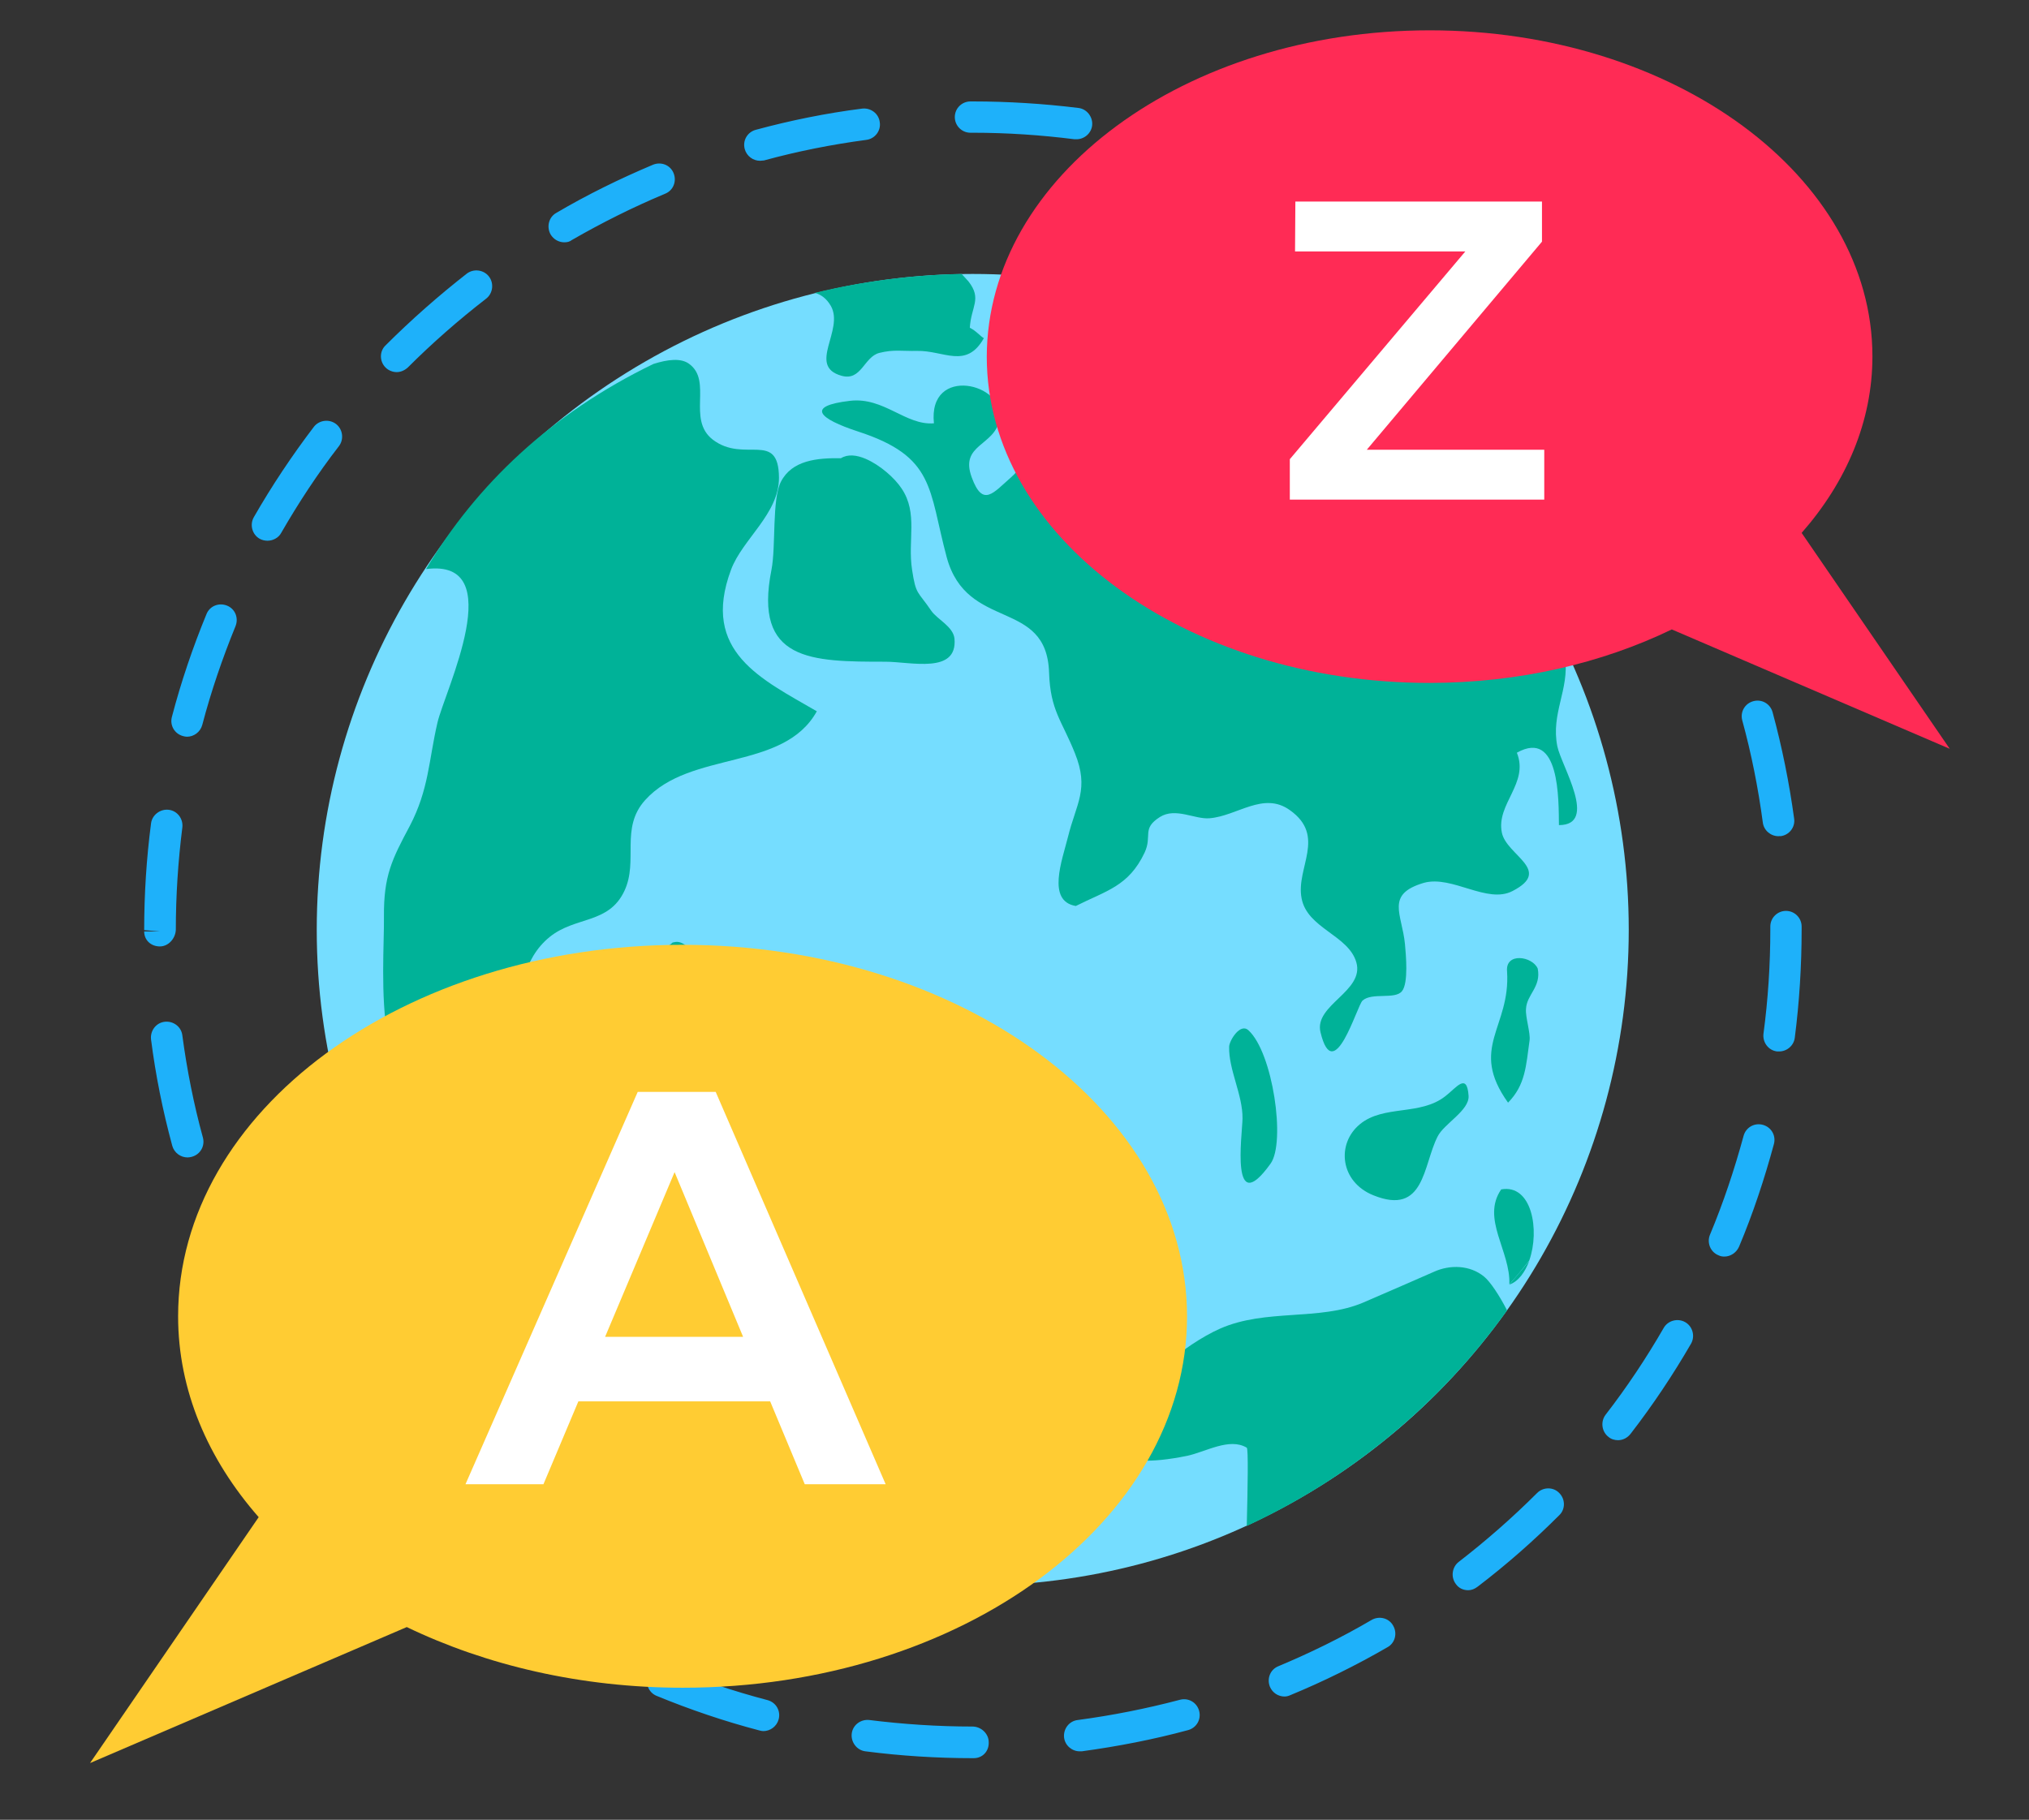 <?xml version="1.0" encoding="utf-8"?>
<!-- Generator: Adobe Illustrator 24.1.3, SVG Export Plug-In . SVG Version: 6.00 Build 0)  -->
<svg version="1.1" id="Слой_1" xmlns="http://www.w3.org/2000/svg" xmlns:xlink="http://www.w3.org/1999/xlink" x="0px" y="0px"
	 viewBox="0 0 622 558" style="enable-background:new 0 0 622 558;" xml:space="preserve">
<rect x="0" y="0" width="622" height="558" fill="#333333" stroke="none"/>
<style type="text/css">
	.st0{fill:#1EB1FA; animation: anim 28s linear infinite;}
	.st1{fill:#75DDFF;}
	.st2{fill:#00B298;}
	.st3{fill:#FFCC33;}
	.st4{fill:#FFFFFF;}
	.st5{fill:#FF2B55;}
	@keyframes anim {
		0% {
			transform: rotate(0deg); 
			transform-origin: 50% 50%;
		}
		100% {
			transform: rotate(360deg); 
			transform-origin: 50% 50%;
		}

	}
</style>
<g>
	<g>
		<g>
			<path class="st0" d="M298.5,539.1h-0.3c-11,0-22.1-0.7-32.9-2.1c-2.6-0.3-4.5-2.8-4.2-5.4c0.3-2.7,2.8-4.5,5.4-4.2
				c10.4,1.3,21.1,2,31.6,2c2.7,0,5,2.2,5,4.8C303.2,537,301.2,539.1,298.5,539.1z M331,537c-2.4,0-4.5-1.8-4.8-4.2
				c-0.3-2.6,1.5-5.1,4.2-5.4c10.5-1.4,21.1-3.5,31.3-6.2c2.6-0.7,5.2,0.8,5.9,3.4c0.7,2.6-0.8,5.2-3.4,5.9
				c-10.7,2.9-21.6,5-32.6,6.5C331.4,537,331.2,537,331,537z M234,530.8c-0.4,0-0.8-0.1-1.2-0.2c-10.7-2.8-21.3-6.4-31.5-10.6
				c-2.5-1-3.6-3.9-2.6-6.3c1-2.5,3.8-3.6,6.3-2.6c9.8,4.1,20,7.5,30.3,10.2c2.6,0.7,4.1,3.3,3.4,5.9
				C238.1,529.4,236.1,530.8,234,530.8z M393.8,520.2c-1.9,0-3.7-1.1-4.5-3c-1-2.5,0.1-5.3,2.6-6.3c9.8-4.1,19.4-8.8,28.6-14.2
				c2.3-1.3,5.3-0.6,6.6,1.8c1.3,2.3,0.6,5.3-1.8,6.6c-9.5,5.5-19.6,10.5-29.8,14.7C395.1,520,394.4,520.2,393.8,520.2z
				 M173.9,505.9c-0.8,0-1.7-0.2-2.4-0.6c-9.6-5.5-18.8-11.7-27.6-18.4c-2.1-1.6-2.5-4.7-0.9-6.8c1.6-2.1,4.7-2.5,6.8-0.9
				c8.4,6.5,17.4,12.4,26.6,17.7c2.3,1.3,3.1,4.3,1.8,6.6C177.2,505.1,175.5,505.9,173.9,505.9z M450.1,487.6
				c-1.5,0-2.9-0.6-3.8-1.9c-1.6-2.1-1.2-5.2,0.9-6.8c8.4-6.5,16.5-13.6,24-21.1c1.9-1.9,5-1.9,6.8,0c1.9,1.9,1.9,5,0,6.8
				c-7.8,7.8-16.2,15.2-25,21.9C452.1,487.2,451.1,487.6,450.1,487.6z M122.2,466.4c-1.2,0-2.5-0.5-3.4-1.4
				c-7.8-7.8-15.2-16.2-21.9-24.9c-1.6-2.1-1.2-5.2,0.9-6.8s5.2-1.2,6.8,0.9c6.5,8.4,13.6,16.5,21.1,24c1.9,1.9,1.9,5,0,6.8
				C124.7,465.9,123.5,466.4,122.2,466.4z M496,441.6c-1,0-2.1-0.3-2.9-1c-2.1-1.6-2.5-4.7-0.9-6.8c6.5-8.4,12.5-17.4,17.8-26.6
				c1.3-2.3,4.3-3.1,6.6-1.8c2.3,1.3,3.1,4.3,1.8,6.6c-5.5,9.5-11.7,18.8-18.5,27.6C498.9,440.9,497.5,441.6,496,441.6z M82.5,414.9
				c-1.7,0-3.3-0.9-4.2-2.4c-5.5-9.5-10.5-19.6-14.8-29.7c-1-2.5,0.1-5.3,2.6-6.3s5.3,0.1,6.3,2.6c4.1,9.8,8.9,19.4,14.2,28.6
				c1.3,2.3,0.6,5.3-1.8,6.6C84.2,414.7,83.4,414.9,82.5,414.9z M528.6,385.3c-0.6,0-1.2-0.1-1.8-0.4c-2.5-1-3.6-3.9-2.6-6.3
				c4.1-9.8,7.5-20,10.3-30.3c0.7-2.6,3.3-4.1,5.9-3.4c2.6,0.7,4.1,3.3,3.4,5.9c-2.9,10.7-6.4,21.3-10.7,31.5
				C532.3,384.1,530.5,385.3,528.6,385.3z M57.5,354.9c-2.1,0-4.1-1.4-4.7-3.6c-2.9-10.7-5.1-21.6-6.5-32.6
				c-0.3-2.6,1.5-5.1,4.2-5.4c2.6-0.3,5.1,1.5,5.4,4.2c1.4,10.5,3.5,21.1,6.3,31.3c0.7,2.6-0.8,5.2-3.4,5.9
				C58.4,354.8,58,354.9,57.5,354.9z M545.4,322.4c-0.2,0-0.4,0-0.6,0c-2.7-0.3-4.5-2.8-4.2-5.4c1.4-10.5,2.1-21.2,2.1-31.9v-1
				c0-2.7,2.2-4.8,4.8-4.8c2.7,0,4.8,2.2,4.8,4.8v0.9c0,11.2-0.7,22.3-2.1,33.2C549.9,320.6,547.8,322.4,545.4,322.4z M49,290.2
				c-2.7,0-4.8-1.9-4.8-4.6H49l-4.8-0.4c0-11,0.7-22,2.1-32.7c0.3-2.6,2.8-4.5,5.4-4.2c2.7,0.3,4.5,2.8,4.2,5.4
				c-1.3,10.3-2,20.9-2,31.4C53.8,287.7,51.7,290.2,49,290.2z M545.2,256.4c-2.4,0-4.5-1.8-4.8-4.2c-1.4-10.5-3.5-21.1-6.3-31.3
				c-0.7-2.6,0.8-5.2,3.4-5.9c2.6-0.7,5.2,0.8,5.9,3.4c2.9,10.7,5.1,21.6,6.6,32.6c0.4,2.6-1.5,5.1-4.2,5.4
				C545.7,256.3,545.4,256.4,545.2,256.4z M57.3,225.9c-0.4,0-0.8-0.1-1.2-0.2c-2.6-0.7-4.1-3.3-3.4-5.9
				c2.8-10.7,6.4-21.3,10.6-31.5c1-2.5,3.8-3.6,6.3-2.6s3.6,3.8,2.6,6.3c-4,9.8-7.5,20-10.2,30.3C61.4,224.5,59.4,225.9,57.3,225.9z
				 M528.2,193.6c-1.9,0-3.7-1.1-4.5-3c-4.1-9.8-8.9-19.4-14.3-28.6c-1.3-2.3-0.6-5.3,1.7-6.6s5.3-0.6,6.6,1.7
				c5.6,9.5,10.6,19.5,14.8,29.7c1,2.5-0.1,5.3-2.6,6.3C529.5,193.5,528.8,193.6,528.2,193.6z M82,165.8c-0.8,0-1.7-0.2-2.4-0.6
				c-2.3-1.3-3.1-4.3-1.8-6.6c5.5-9.6,11.7-18.9,18.4-27.7c1.6-2.1,4.7-2.5,6.8-0.9s2.5,4.7,0.9,6.8c-6.5,8.4-12.4,17.4-17.7,26.6
				C85.4,164.9,83.7,165.8,82,165.8z M495.4,137.5c-1.4,0-2.9-0.6-3.8-1.9c-6.5-8.4-13.6-16.5-21.2-23.9c-1.9-1.9-1.9-4.9,0-6.8
				c1.9-1.9,5-1.9,6.8,0c7.8,7.8,15.2,16.1,22,24.9c1.6,2.1,1.3,5.2-0.9,6.8C497.5,137.1,496.5,137.5,495.4,137.5z M121.6,114.1
				c-1.2,0-2.5-0.5-3.4-1.4c-1.9-1.9-1.9-5,0-6.8c7.8-7.8,16.2-15.2,24.9-22c2.1-1.6,5.2-1.2,6.8,0.9s1.2,5.2-0.9,6.8
				c-8.4,6.5-16.5,13.6-24,21.1C124,113.6,122.8,114.1,121.6,114.1z M449.3,91.6c-1,0-2.1-0.3-2.9-1c-8.5-6.5-17.4-12.4-26.6-17.7
				c-2.3-1.3-3.1-4.3-1.8-6.6s4.3-3.1,6.6-1.8c9.6,5.5,18.9,11.7,27.7,18.4c2.1,1.6,2.5,4.7,0.9,6.8C452.2,91,450.7,91.6,449.3,91.6
				z M173,74.3c-1.7,0-3.3-0.9-4.2-2.4c-1.3-2.3-0.6-5.3,1.7-6.6c9.5-5.6,19.5-10.5,29.7-14.8c2.5-1,5.3,0.1,6.3,2.6
				s-0.1,5.3-2.6,6.3c-9.8,4.1-19.4,8.9-28.6,14.2C174.7,74.1,173.9,74.3,173,74.3z M392.9,59.2c-0.6,0-1.2-0.1-1.8-0.4
				c-9.8-4-20-7.5-30.3-10.2c-2.6-0.7-4.1-3.3-3.4-5.9s3.3-4.1,5.9-3.4c10.7,2.8,21.3,6.4,31.5,10.6c2.5,1,3.7,3.8,2.6,6.3
				C396.6,58.1,394.8,59.2,392.9,59.2z M233,49.3c-2.1,0-4.1-1.4-4.7-3.6c-0.7-2.6,0.8-5.2,3.4-5.9c10.7-2.9,21.6-5.1,32.6-6.5
				c2.6-0.3,5.1,1.5,5.4,4.2c0.4,2.6-1.5,5.1-4.2,5.4c-10.5,1.4-21.1,3.5-31.3,6.3C233.8,49.2,233.4,49.3,233,49.3z M330,42.7
				c-0.2,0-0.4,0-0.6,0c-10.3-1.3-20.7-2-31.1-2h-0.8c-2.7,0-4.8-2.2-4.8-4.8c0-2.7,2.2-4.8,4.8-4.8h0.7c10.9,0,21.8,0.7,32.4,2
				c2.6,0.3,4.5,2.8,4.2,5.4C334.5,40.9,332.4,42.7,330,42.7z"/>
		</g>
	</g>
	<g>
		<g>
			<circle class="st1" cx="298.2" cy="285.1" r="201.1"/>
			<g>
				<g>
					<path class="st2" d="M134.1,221.6c-2.7,11.6-2.6,20.4-8.5,31.7c-5.5,10.3-8,15.3-7.9,27.8c0.2,16.1-4.9,64.1,23.5,56.7
						c23.4-6.2,10.6-37,27.3-50.5c7.9-6.4,18.1-3.9,22.9-14.1c4.4-9.3-1.4-19.3,6.4-27.9c13.8-15.3,42.4-8.8,52.6-27.2
						c-16.8-9.8-35.7-18.2-26.3-43.4c3.5-9.4,14.7-17.1,14.7-28.2c-0.1-14.7-10.6-4.3-20.3-11.7c-8-6.2,0-17.9-7.2-23.2
						c-2.5-1.9-6.6-1.4-11,0c-31.4,15.2-54.3,37.1-69.7,62.9C156.4,171.1,136.3,212,134.1,221.6z"/>
					<path class="st2" d="M206.2,289c-6,5.6-14.2-0.1-20.5,5.2c-2.5,2.1-6,23.4-3.6,27.1c8.3,12.4,27.7-23.5,28-31.5
						C208.4,288.6,207.4,288.7,206.2,289z"/>
					<path class="st2" d="M462,401.8c-2.3-4.5-5.2-8.9-7.1-10.4c-4.3-3.5-10.4-3.7-15.4-1.4c-5,2.2-12.8,5.6-21.6,9.4
						c-13.4,5.7-29.9,1.8-43.9,8c-21.7,9.6-56.9,48.5-10.1,39c5.7-1.2,13-5.7,18.3-2.5c0.5,0.3,0.3,11.9,0,24
						C414.2,453.1,441.7,430.2,462,401.8z"/>
					<path class="st2" d="M462.7,393.9c2.8-1,4.8-3.8,6.1-7.3C466.9,389,464.8,391.4,462.7,393.9
						C462.7,393.8,462.7,393.8,462.7,393.9z"/>
					<path class="st2" d="M460.2,364.7c-6.2,9,2.9,18.9,2.5,29.1c2.1-2.3,4.1-4.8,6.1-7.3C472.1,377.2,469.6,363,460.2,364.7z"/>
					<path class="st2" d="M443.1,336.1c-7.7,6.1-18.9,2.6-26.2,8.6s-6.1,17.7,4.1,21.8c15.8,6.4,15.2-9.2,19.7-18
						c1.9-3.9,9.8-8,9.5-12.5C449.7,328.7,446.4,333.6,443.1,336.1z"/>
					<path class="st2" d="M376.8,320.9c-0.2,7.1,4.2,14.8,4.1,22.1c-0.1,5.1-3.8,31.1,8.6,13.8c4.7-6.5,0.7-34.1-6.8-40.9
						C380.2,313.6,376.9,319,376.8,320.9z"/>
					<path class="st2" d="M471.4,297c-1.6-3.8-10-5.1-9.4,0.9c1.1,17.2-11.8,23.3,0.3,40.2c5.4-5.5,5.5-11.4,6.6-19.1
						c0.3-2.3-1.3-7.1-1.1-9.6C468,304.9,472.5,302.7,471.4,297z"/>
					<path class="st2" d="M285.5,187.3c-4.2-6.2-4.7-4.7-5.9-12.6c-1.4-9.1,1.9-17.3-3.2-24.9c-2.1-3.2-6.6-7.2-11-9.1h0.1h-0.1
						c-2.8-1.2-5.5-1.5-7.6-0.2c-7.3-0.1-15,0.6-18.4,7.2c-2.8,5.5-1.5,19.8-2.9,27c-5.6,28.1,12.2,28.2,34.9,28.2
						c7.8,0,22.2,3.9,21.2-7.1C292.2,192.1,287.3,189.9,285.5,187.3z"/>
					<path class="st2" d="M463.7,273.2c12.4-6.4-1.9-10.9-3.3-17.9c-1.8-8.8,8.4-15.1,4.6-24.5c13.2-7.4,12.8,14.4,12.9,22.2
						c12.2,0,0.7-18.2-0.5-24.2c-2-10.1,3.7-17.3,2.4-27.2c-0.2-1.5-0.5-3-0.8-4.6c-16-32.9-40.7-60.7-71.2-80.5
						c-0.5,0.3-1,0.5-1.4,0.9c-13.5,11.1,3.2,14.3,1,23.2c-1.3,5.2-8,3.9-11.9,4.7c0.9-0.2-14.7,1.9-12.5,2.6
						c-0.2,0.6-0.7,0.8-1.2,0.7c-0.9-11.1-11.5-21.8-22.2-14.1c-10.1-10.5,6.5-18.5,7.7-29c-6-0.3-13.3-1.4-18.3,2.4
						c-6.6,5.1-3.3,11.1-11.8,13.6c-1.2,0.3-5.7-3.3-8.5-2.2c-4.2,1.7-4.3,6-6.8,9.5c-3.6,5.1-7.1,13.3-12,17.6
						c-5.4,4.7-8.6,9.3-12,0c-3.8-10.2,7-9.6,8.5-17.7c2.1-11.2-22-16.9-20.1,1.1c-8.7,0.7-15.3-8.1-25.7-6.9
						c-13.8,1.6-9.5,5.5,2.4,9.4c23.7,7.7,21.6,17.6,27.2,38.5c6.2,23,30.7,12.5,31.4,35.5c0.4,11.6,3.9,14.6,7.9,24.6
						c4.5,11.1,0.4,15.5-2.1,25.7c-1.8,7.2-6.6,19.7,2.4,21.2c9.3-4.7,16.2-6,21.1-16.4c2.4-5.2-1-7.3,4.7-10.9
						c4.8-3,10.7,0.8,15.2,0.4c8.5-0.7,16.5-8.3,24.6-2.5c11.3,8,1.8,17.7,3.6,27c1.7,9.3,14.4,11.3,16.8,19.7
						c2.5,8.9-13,13-11,21.4c4.1,17,11.2-8.2,12.9-9.7c2.9-2.6,10-0.2,12.1-2.9c2-2.5,1.2-11.1,0.9-14.4c-0.9-9.3-6.1-15.3,5.8-18.8
						C445.2,268.3,455.9,277.3,463.7,273.2z"/>
					<path class="st2" d="M296.9,86.3c-0.7-0.8-1.4-1.5-2.1-2.3c-15.5,0.3-30.6,2.3-45,5.8c1.8,0.5,3.5,1.6,4.9,4
						c4.2,7.4-7.3,18.4,3.2,21.4c6.2,1.8,6.9-5.8,11.7-7c4.4-1.1,7-0.5,11.5-0.6c8.2-0.2,15.1,5.7,20.5-3.9
						c-1.3-0.8-2.3-2.2-4.3-3.2C297.7,93.9,301.1,91.7,296.9,86.3z"/>
				</g>
			</g>
		</g>
		<g>
			<path class="st3" d="M209.2,289.7c-85.4,0-154.6,51-154.6,113.9c0,22.7,9.1,43.8,24.7,61.6l-51.7,75.4l97.1-41.7
				c24.3,11.7,53.4,18.6,84.6,18.6c85.4,0,154.6-51,154.6-113.9C363.8,340.7,294.6,289.7,209.2,289.7z"/>
			<g>
				<path class="st4" d="M236.1,429.7h-58.8l-10.7,25.4h-23.9l52.8-120.3h23.9l52.1,120.3h-24.8L236.1,429.7z M227.8,409.9l-21-50.5
					l-21.3,50.5H227.8z"/>
			</g>
		</g>
		<g>
			<path class="st5" d="M438.3,9.3c74.9,0,135.7,44.8,135.7,100c0,19.9-8,38.5-21.7,54.1l45.4,66.2L512.5,193
				c-21.3,10.3-46.8,16.4-74.3,16.4c-74.9,0-135.7-44.8-135.7-100C302.6,54.1,363.3,9.3,438.3,9.3z"/>
			<g>
				<path class="st4" d="M472.7,61.8v12.3L419,137.9h54.4v15.3h-78v-12.4l53.8-63.7H397l0.1-15.3H472.7z"/>
			</g>
		</g>
	</g>
</g>
</svg>
